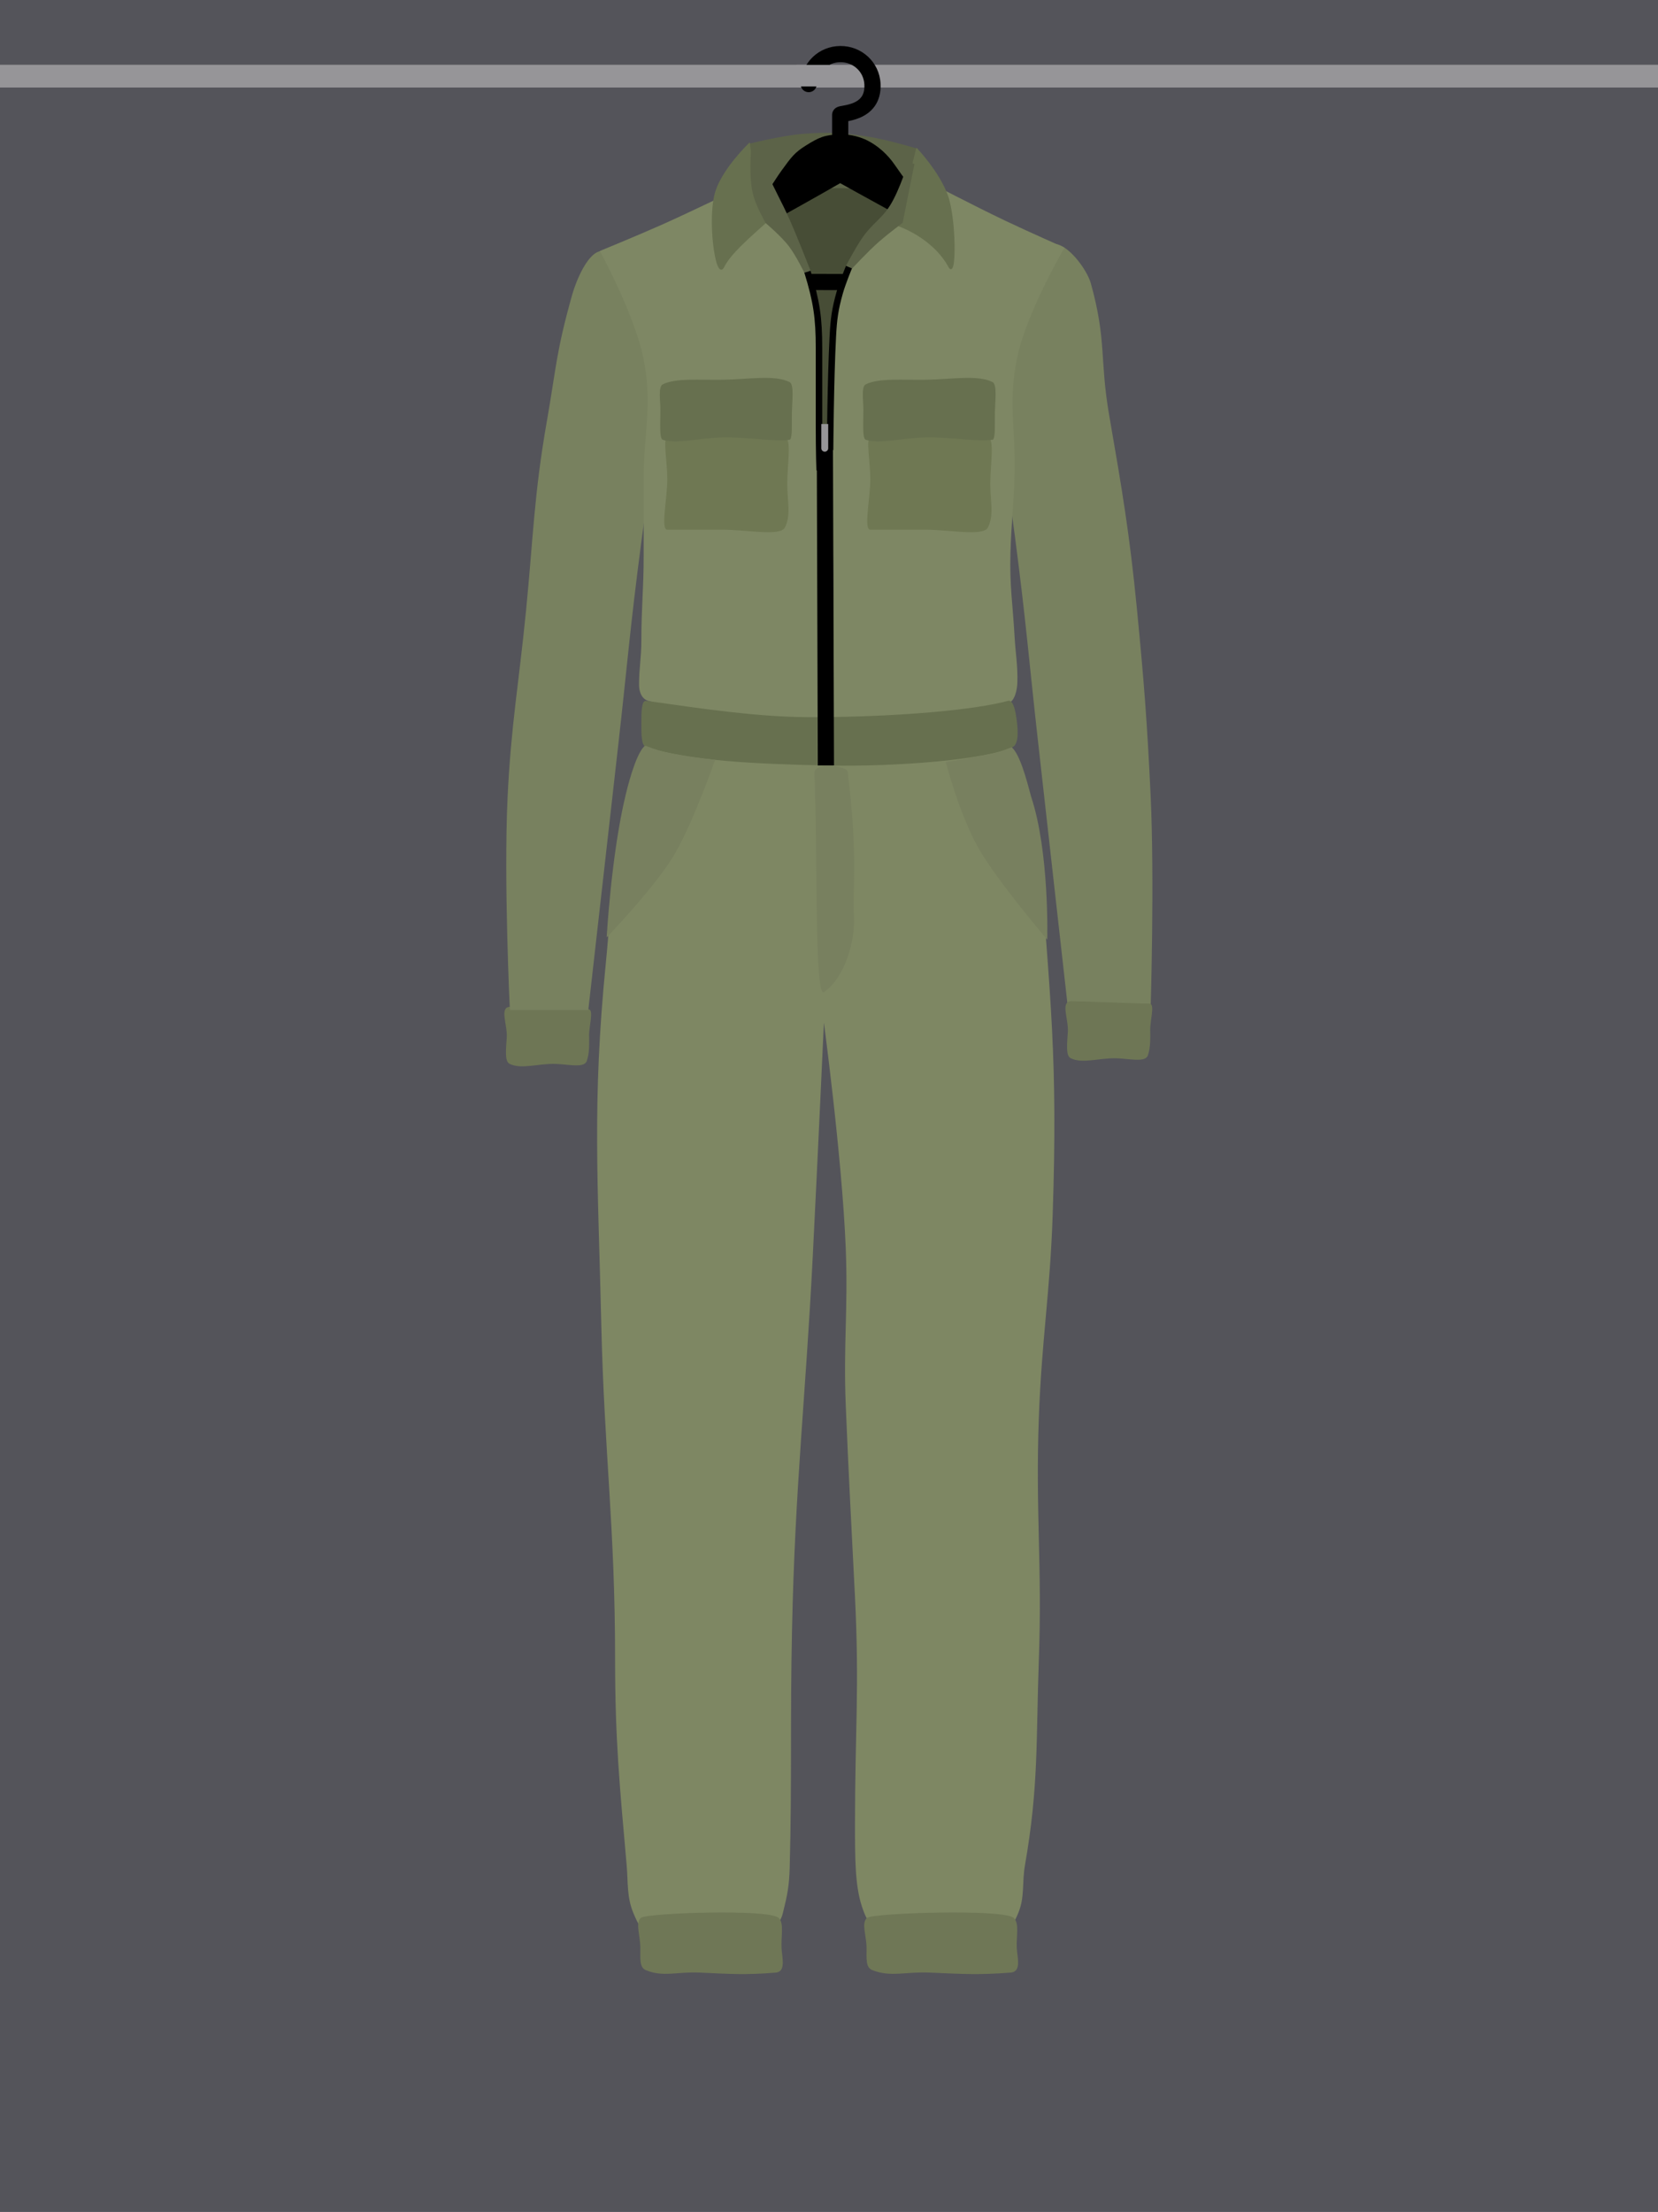 <svg width="1024" height="1366" viewBox="0 0 1024 1366" fill="none" xmlns="http://www.w3.org/2000/svg">
<g clip-path="url(#clip0_4_3247)">
<rect width="1366" height="1024" transform="translate(0 1366) rotate(-90)" fill="#54545A"/>
<rect x="-340" y="40" width="1546" height="14.05" fill="#969598"/>
<path d="M387.51 497.681C391.674 482.404 393.018 473.259 400.333 459.214C441.454 380.26 584.174 381.029 624.011 460.64C632.048 476.701 639.791 503.99 641.108 521.902C648.231 618.782 652.873 653.596 649.656 749.855C648.017 798.903 642.923 826.187 641.108 875.229C638.947 933.609 643.234 966.442 641.108 1024.82C639.302 1074.42 641.114 1102.73 632.56 1151.62C630.604 1162.8 632.56 1171.57 628.286 1181.54C626.094 1186.65 623.876 1191.51 618.313 1191.51H548.502C538.529 1191.51 535.68 1185.82 532.83 1177.27C528.556 1164.44 528.556 1147.68 528.556 1125.98C528.556 1069.78 531.337 1042.48 528.556 986.356C526.372 942.284 524.657 912.195 522.857 868.105C521.314 830.303 524.331 809.031 522.857 771.225C520.636 714.245 508.61 625.905 508.61 625.905C508.61 625.905 504.45 717.088 501.487 775.499C496.912 865.656 490.598 916.05 488.664 1006.3C487.449 1063.04 488.663 1098.91 487.239 1153.05C486.937 1164.51 485.814 1170.14 482.965 1181.54C481.53 1187.28 477.471 1191.14 471.568 1191.51C448.772 1192.94 430.251 1191.51 400.333 1191.51C396.058 1191.51 394.423 1187.7 391.784 1181.54L391.784 1181.54C387.509 1171.57 388.488 1162.71 387.51 1151.62C383.237 1103.18 380.387 1074.37 380.387 1024.82C380.387 942.19 373.702 898.217 371.839 816.816C369.852 730.014 366.084 680.958 374.688 594.562C378.469 556.585 377.475 534.502 387.51 497.681Z" fill="#7E8763" stroke="#7E8763"/>
<path d="M551.405 110.829L473.046 115.103L457.374 207.709L511.513 303.165L559.953 239.053L589.872 157.844L551.405 110.829Z" fill="#474D36" stroke="black"/>
<path d="M495.841 85.183C483.442 86.199 464.498 90.882 464.498 90.882L468.772 116.527C468.772 116.527 500.002 113.41 520.061 113.678C536.233 113.894 561.378 116.527 561.378 116.527L564.227 93.732C564.227 93.732 546.191 88.36 534.308 86.608C519.437 84.415 510.824 83.957 495.841 85.183Z" fill="#5C6348" stroke="#5C6348" stroke-width="5"/>
<path d="M494.458 51.639C494.291 54.395 496.39 56.765 499.146 56.932C501.903 57.099 504.273 55 504.44 52.243L494.458 51.639ZM518.914 33.403L518.973 38.403L518.914 33.403ZM538.842 51.941L543.837 51.697L538.842 51.941ZM513.914 84.383C513.914 87.144 516.152 89.383 518.914 89.383C521.675 89.383 523.914 87.144 523.914 84.383H513.914ZM504.44 52.243C504.916 44.382 511.097 38.495 518.973 38.403L518.855 28.403C505.737 28.557 495.251 38.544 494.458 51.639L504.44 52.243ZM518.973 38.403C526.988 38.308 533.465 44.33 533.848 52.185L543.837 51.697C543.184 38.319 532.097 28.248 518.855 28.403L518.973 38.403ZM533.848 52.185C534.033 55.968 533.136 58.3 532.046 59.831C530.91 61.428 529.247 62.59 527.244 63.456C525.224 64.328 523.094 64.798 521.241 65.144C520.45 65.291 519.386 65.471 518.676 65.636C518.342 65.714 517.691 65.872 517.042 66.174C516.725 66.321 516.089 66.645 515.47 67.252C514.795 67.915 513.914 69.165 513.914 70.943H523.914C523.914 72.633 523.074 73.801 522.477 74.387C521.937 74.917 521.419 75.167 521.254 75.244C520.909 75.404 520.707 75.431 520.94 75.376C521.367 75.277 521.925 75.189 523.075 74.974C525.104 74.596 528.13 73.966 531.208 72.636C534.302 71.3 537.68 69.161 540.193 65.63C542.753 62.034 544.115 57.415 543.837 51.697L533.848 52.185ZM513.914 70.943C513.914 70.953 513.914 70.963 513.914 70.973C513.914 70.984 513.914 70.994 513.914 71.004C513.914 71.014 513.914 71.025 513.914 71.035C513.914 71.046 513.914 71.056 513.914 71.066C513.914 71.076 513.914 71.087 513.914 71.097C513.914 71.108 513.914 71.118 513.914 71.128C513.914 71.139 513.914 71.149 513.914 71.159C513.914 71.17 513.914 71.18 513.914 71.191C513.914 71.201 513.914 71.212 513.914 71.222C513.914 71.233 513.914 71.243 513.914 71.253C513.914 71.264 513.914 71.274 513.914 71.285C513.914 71.295 513.914 71.306 513.914 71.316C513.914 71.327 513.914 71.337 513.914 71.348C513.914 71.358 513.914 71.369 513.914 71.379C513.914 71.39 513.914 71.401 513.914 71.411C513.914 71.422 513.914 71.432 513.914 71.443C513.914 71.454 513.914 71.464 513.914 71.475C513.914 71.485 513.914 71.496 513.914 71.507C513.914 71.517 513.914 71.528 513.914 71.538C513.914 71.549 513.914 71.56 513.914 71.57C513.914 71.581 513.914 71.592 513.914 71.603C513.914 71.613 513.914 71.624 513.914 71.635C513.914 71.645 513.914 71.656 513.914 71.667C513.914 71.677 513.914 71.688 513.914 71.699C513.914 71.71 513.914 71.72 513.914 71.731C513.914 71.742 513.914 71.753 513.914 71.763C513.914 71.774 513.914 71.785 513.914 71.796C513.914 71.807 513.914 71.817 513.914 71.828C513.914 71.839 513.914 71.85 513.914 71.861C513.914 71.872 513.914 71.882 513.914 71.893C513.914 71.904 513.914 71.915 513.914 71.926C513.914 71.937 513.914 71.948 513.914 71.959C513.914 71.969 513.914 71.98 513.914 71.991C513.914 72.002 513.914 72.013 513.914 72.024C513.914 72.035 513.914 72.046 513.914 72.057C513.914 72.068 513.914 72.079 513.914 72.09C513.914 72.1 513.914 72.111 513.914 72.122C513.914 72.133 513.914 72.144 513.914 72.155C513.914 72.166 513.914 72.177 513.914 72.188C513.914 72.199 513.914 72.21 513.914 72.221C513.914 72.232 513.914 72.243 513.914 72.254C513.914 72.265 513.914 72.276 513.914 72.287C513.914 72.299 513.914 72.31 513.914 72.321C513.914 72.332 513.914 72.343 513.914 72.354C513.914 72.365 513.914 72.376 513.914 72.387C513.914 72.398 513.914 72.409 513.914 72.421C513.914 72.432 513.914 72.443 513.914 72.454C513.914 72.465 513.914 72.476 513.914 72.487C513.914 72.498 513.914 72.51 513.914 72.521C513.914 72.532 513.914 72.543 513.914 72.554C513.914 72.565 513.914 72.576 513.914 72.588C513.914 72.599 513.914 72.61 513.914 72.621C513.914 72.632 513.914 72.644 513.914 72.655C513.914 72.666 513.914 72.677 513.914 72.688C513.914 72.7 513.914 72.711 513.914 72.722C513.914 72.733 513.914 72.745 513.914 72.756C513.914 72.767 513.914 72.778 513.914 72.79C513.914 72.801 513.914 72.812 513.914 72.823C513.914 72.835 513.914 72.846 513.914 72.857C513.914 72.868 513.914 72.88 513.914 72.891C513.914 72.902 513.914 72.914 513.914 72.925C513.914 72.936 513.914 72.948 513.914 72.959C513.914 72.97 513.914 72.982 513.914 72.993C513.914 73.004 513.914 73.016 513.914 73.027C513.914 73.038 513.914 73.05 513.914 73.061C513.914 73.073 513.914 73.084 513.914 73.095C513.914 73.107 513.914 73.118 513.914 73.129C513.914 73.141 513.914 73.152 513.914 73.163C513.914 73.175 513.914 73.186 513.914 73.198C513.914 73.209 513.914 73.221 513.914 73.232C513.914 73.243 513.914 73.255 513.914 73.266C513.914 73.278 513.914 73.289 513.914 73.3C513.914 73.312 513.914 73.323 513.914 73.335C513.914 73.346 513.914 73.358 513.914 73.369C513.914 73.381 513.914 73.392 513.914 73.404C513.914 73.415 513.914 73.427 513.914 73.438C513.914 73.45 513.914 73.461 513.914 73.472C513.914 73.484 513.914 73.495 513.914 73.507C513.914 73.518 513.914 73.53 513.914 73.541C513.914 73.553 513.914 73.564 513.914 73.576C513.914 73.588 513.914 73.599 513.914 73.611C513.914 73.622 513.914 73.634 513.914 73.645C513.914 73.657 513.914 73.668 513.914 73.68C513.914 73.691 513.914 73.703 513.914 73.714C513.914 73.726 513.914 73.737 513.914 73.749C513.914 73.761 513.914 73.772 513.914 73.784C513.914 73.795 513.914 73.807 513.914 73.819C513.914 73.83 513.914 73.842 513.914 73.853C513.914 73.865 513.914 73.876 513.914 73.888C513.914 73.9 513.914 73.911 513.914 73.923C513.914 73.934 513.914 73.946 513.914 73.958C513.914 73.969 513.914 73.981 513.914 73.992C513.914 74.004 513.914 74.016 513.914 74.027C513.914 74.039 513.914 74.05 513.914 74.062C513.914 74.074 513.914 74.085 513.914 74.097C513.914 74.109 513.914 74.12 513.914 74.132C513.914 74.144 513.914 74.155 513.914 74.167C513.914 74.178 513.914 74.19 513.914 74.202C513.914 74.213 513.914 74.225 513.914 74.237C513.914 74.249 513.914 74.26 513.914 74.272C513.914 74.284 513.914 74.295 513.914 74.307C513.914 74.319 513.914 74.33 513.914 74.342C513.914 74.353 513.914 74.365 513.914 74.377C513.914 74.389 513.914 74.4 513.914 74.412C513.914 74.424 513.914 74.435 513.914 74.447C513.914 74.459 513.914 74.47 513.914 74.482C513.914 74.494 513.914 74.505 513.914 74.517C513.914 74.529 513.914 74.541 513.914 74.552C513.914 74.564 513.914 74.576 513.914 74.588C513.914 74.599 513.914 74.611 513.914 74.623C513.914 74.634 513.914 74.646 513.914 74.658C513.914 74.669 513.914 74.681 513.914 74.693C513.914 74.705 513.914 74.716 513.914 74.728C513.914 74.74 513.914 74.752 513.914 74.763C513.914 74.775 513.914 74.787 513.914 74.799C513.914 74.81 513.914 74.822 513.914 74.834C513.914 74.846 513.914 74.857 513.914 74.869C513.914 74.881 513.914 74.892 513.914 74.904C513.914 74.916 513.914 74.928 513.914 74.939C513.914 74.951 513.914 74.963 513.914 74.975C513.914 74.986 513.914 74.998 513.914 75.01C513.914 75.022 513.914 75.033 513.914 75.045C513.914 75.057 513.914 75.069 513.914 75.081C513.914 75.092 513.914 75.104 513.914 75.116C513.914 75.127 513.914 75.139 513.914 75.151C513.914 75.163 513.914 75.174 513.914 75.186C513.914 75.198 513.914 75.21 513.914 75.222C513.914 75.233 513.914 75.245 513.914 75.257C513.914 75.269 513.914 75.28 513.914 75.292C513.914 75.304 513.914 75.316 513.914 75.328C513.914 75.339 513.914 75.351 513.914 75.363C513.914 75.375 513.914 75.386 513.914 75.398C513.914 75.41 513.914 75.422 513.914 75.433C513.914 75.445 513.914 75.457 513.914 75.469C513.914 75.481 513.914 75.492 513.914 75.504C513.914 75.516 513.914 75.528 513.914 75.539C513.914 75.551 513.914 75.563 513.914 75.575C513.914 75.586 513.914 75.598 513.914 75.61C513.914 75.622 513.914 75.633 513.914 75.645C513.914 75.657 513.914 75.669 513.914 75.681C513.914 75.692 513.914 75.704 513.914 75.716C513.914 75.728 513.914 75.739 513.914 75.751C513.914 75.763 513.914 75.775 513.914 75.787C513.914 75.798 513.914 75.81 513.914 75.822C513.914 75.834 513.914 75.845 513.914 75.857C513.914 75.869 513.914 75.881 513.914 75.892C513.914 75.904 513.914 75.916 513.914 75.928C513.914 75.939 513.914 75.951 513.914 75.963C513.914 75.975 513.914 75.986 513.914 75.998C513.914 76.01 513.914 76.022 513.914 76.034C513.914 76.045 513.914 76.057 513.914 76.069C513.914 76.081 513.914 76.092 513.914 76.104C513.914 76.116 513.914 76.127 513.914 76.139C513.914 76.151 513.914 76.163 513.914 76.174C513.914 76.186 513.914 76.198 513.914 76.21C513.914 76.221 513.914 76.233 513.914 76.245C513.914 76.257 513.914 76.268 513.914 76.28C513.914 76.292 513.914 76.303 513.914 76.315C513.914 76.327 513.914 76.339 513.914 76.35C513.914 76.362 513.914 76.374 513.914 76.386C513.914 76.397 513.914 76.409 513.914 76.421C513.914 76.433 513.914 76.444 513.914 76.456C513.914 76.468 513.914 76.479 513.914 76.491C513.914 76.503 513.914 76.514 513.914 76.526C513.914 76.538 513.914 76.549 513.914 76.561C513.914 76.573 513.914 76.585 513.914 76.596C513.914 76.608 513.914 76.62 513.914 76.631C513.914 76.643 513.914 76.655 513.914 76.666C513.914 76.678 513.914 76.69 513.914 76.701C513.914 76.713 513.914 76.725 513.914 76.737C513.914 76.748 513.914 76.76 513.914 76.772C513.914 76.783 513.914 76.795 513.914 76.806C513.914 76.818 513.914 76.83 513.914 76.841C513.914 76.853 513.914 76.865 513.914 76.876C513.914 76.888 513.914 76.9 513.914 76.911C513.914 76.923 513.914 76.935 513.914 76.946C513.914 76.958 513.914 76.969 513.914 76.981C513.914 76.993 513.914 77.004 513.914 77.016C513.914 77.028 513.914 77.039 513.914 77.051C513.914 77.062 513.914 77.074 513.914 77.086C513.914 77.097 513.914 77.109 513.914 77.121C513.914 77.132 513.914 77.144 513.914 77.155C513.914 77.167 513.914 77.178 513.914 77.19C513.914 77.202 513.914 77.213 513.914 77.225C513.914 77.236 513.914 77.248 513.914 77.259C513.914 77.271 513.914 77.283 513.914 77.294C513.914 77.306 513.914 77.317 513.914 77.329C513.914 77.34 513.914 77.352 513.914 77.363C513.914 77.375 513.914 77.386 513.914 77.398C513.914 77.41 513.914 77.421 513.914 77.433C513.914 77.444 513.914 77.456 513.914 77.467C513.914 77.479 513.914 77.49 513.914 77.502C513.914 77.513 513.914 77.525 513.914 77.536C513.914 77.548 513.914 77.559 513.914 77.571C513.914 77.582 513.914 77.594 513.914 77.605C513.914 77.617 513.914 77.628 513.914 77.639C513.914 77.651 513.914 77.662 513.914 77.674C513.914 77.685 513.914 77.697 513.914 77.708C513.914 77.72 513.914 77.731 513.914 77.743C513.914 77.754 513.914 77.765 513.914 77.777C513.914 77.788 513.914 77.8 513.914 77.811C513.914 77.823 513.914 77.834 513.914 77.845C513.914 77.857 513.914 77.868 513.914 77.879C513.914 77.891 513.914 77.902 513.914 77.914C513.914 77.925 513.914 77.936 513.914 77.948C513.914 77.959 513.914 77.971 513.914 77.982C513.914 77.993 513.914 78.005 513.914 78.016C513.914 78.027 513.914 78.039 513.914 78.05C513.914 78.061 513.914 78.073 513.914 78.084C513.914 78.095 513.914 78.106 513.914 78.118C513.914 78.129 513.914 78.141 513.914 78.152C513.914 78.163 513.914 78.174 513.914 78.186C513.914 78.197 513.914 78.208 513.914 78.219C513.914 78.231 513.914 78.242 513.914 78.253C513.914 78.264 513.914 78.276 513.914 78.287C513.914 78.298 513.914 78.309 513.914 78.321C513.914 78.332 513.914 78.343 513.914 78.354C513.914 78.366 513.914 78.377 513.914 78.388C513.914 78.399 513.914 78.41 513.914 78.422C513.914 78.433 513.914 78.444 513.914 78.455C513.914 78.466 513.914 78.478 513.914 78.489C513.914 78.5 513.914 78.511 513.914 78.522C513.914 78.533 513.914 78.544 513.914 78.555C513.914 78.567 513.914 78.578 513.914 78.589C513.914 78.6 513.914 78.611 513.914 78.622C513.914 78.633 513.914 78.644 513.914 78.656C513.914 78.667 513.914 78.678 513.914 78.689C513.914 78.7 513.914 78.711 513.914 78.722C513.914 78.733 513.914 78.744 513.914 78.755C513.914 78.766 513.914 78.777 513.914 78.788C513.914 78.799 513.914 78.81 513.914 78.821C513.914 78.832 513.914 78.843 513.914 78.854C513.914 78.865 513.914 78.876 513.914 78.887C513.914 78.898 513.914 78.909 513.914 78.92C513.914 78.931 513.914 78.942 513.914 78.953C513.914 78.964 513.914 78.975 513.914 78.986C513.914 78.997 513.914 79.008 513.914 79.019C513.914 79.029 513.914 79.04 513.914 79.051C513.914 79.062 513.914 79.073 513.914 79.084C513.914 79.095 513.914 79.106 513.914 79.117C513.914 79.127 513.914 79.138 513.914 79.149C513.914 79.16 513.914 79.171 513.914 79.182C513.914 79.192 513.914 79.203 513.914 79.214C513.914 79.225 513.914 79.236 513.914 79.246C513.914 79.257 513.914 79.268 513.914 79.279C513.914 79.29 513.914 79.3 513.914 79.311C513.914 79.322 513.914 79.333 513.914 79.343C513.914 79.354 513.914 79.365 513.914 79.376C513.914 79.386 513.914 79.397 513.914 79.408C513.914 79.418 513.914 79.429 513.914 79.44C513.914 79.45 513.914 79.461 513.914 79.472C513.914 79.482 513.914 79.493 513.914 79.504C513.914 79.514 513.914 79.525 513.914 79.536C513.914 79.546 513.914 79.557 513.914 79.567C513.914 79.578 513.914 79.589 513.914 79.599C513.914 79.61 513.914 79.62 513.914 79.631C513.914 79.641 513.914 79.652 513.914 79.663C513.914 79.673 513.914 79.684 513.914 79.694C513.914 79.705 513.914 79.715 513.914 79.726C513.914 79.736 513.914 79.747 513.914 79.757C513.914 79.768 513.914 79.778 513.914 79.789C513.914 79.799 513.914 79.809 513.914 79.82C513.914 79.83 513.914 79.841 513.914 79.851C513.914 79.862 513.914 79.872 513.914 79.882C513.914 79.893 513.914 79.903 513.914 79.914C513.914 79.924 513.914 79.934 513.914 79.945C513.914 79.955 513.914 79.965 513.914 79.976C513.914 79.986 513.914 79.996 513.914 80.007C513.914 80.017 513.914 80.027 513.914 80.038C513.914 80.048 513.914 80.058 513.914 80.068C513.914 80.079 513.914 80.089 513.914 80.099C513.914 80.109 513.914 80.12 513.914 80.13C513.914 80.14 513.914 80.15 513.914 80.16C513.914 80.171 513.914 80.181 513.914 80.191C513.914 80.201 513.914 80.211 513.914 80.222C513.914 80.232 513.914 80.242 513.914 80.252C513.914 80.262 513.914 80.272 513.914 80.282C513.914 80.292 513.914 80.302 513.914 80.313C513.914 80.323 513.914 80.333 513.914 80.343C513.914 80.353 513.914 80.363 513.914 80.373C513.914 80.383 513.914 80.393 513.914 80.403C513.914 80.413 513.914 80.423 513.914 80.433C513.914 80.443 513.914 80.453 513.914 80.463C513.914 80.473 513.914 80.483 513.914 80.493C513.914 80.503 513.914 80.513 513.914 80.523C513.914 80.532 513.914 80.542 513.914 80.552C513.914 80.562 513.914 80.572 513.914 80.582C513.914 80.592 513.914 80.602 513.914 80.611C513.914 80.621 513.914 80.631 513.914 80.641C513.914 80.651 513.914 80.66 513.914 80.67C513.914 80.68 513.914 80.69 513.914 80.7C513.914 80.709 513.914 80.719 513.914 80.729C513.914 80.739 513.914 80.748 513.914 80.758C513.914 80.768 513.914 80.777 513.914 80.787C513.914 80.797 513.914 80.806 513.914 80.816C513.914 80.826 513.914 80.835 513.914 80.845C513.914 80.855 513.914 80.864 513.914 80.874C513.914 80.883 513.914 80.893 513.914 80.903C513.914 80.912 513.914 80.922 513.914 80.931C513.914 80.941 513.914 80.95 513.914 80.96C513.914 80.969 513.914 80.979 513.914 80.989C513.914 80.998 513.914 81.007 513.914 81.017C513.914 81.026 513.914 81.036 513.914 81.045C513.914 81.055 513.914 81.064 513.914 81.073C513.914 81.083 513.914 81.092 513.914 81.102C513.914 81.111 513.914 81.121 513.914 81.13C513.914 81.139 513.914 81.148 513.914 81.158C513.914 81.167 513.914 81.177 513.914 81.186C513.914 81.195 513.914 81.204 513.914 81.214C513.914 81.223 513.914 81.232 513.914 81.241C513.914 81.251 513.914 81.26 513.914 81.269C513.914 81.278 513.914 81.287 513.914 81.297C513.914 81.306 513.914 81.315 513.914 81.324C513.914 81.333 513.914 81.342 513.914 81.352C513.914 81.361 513.914 81.37 513.914 81.379C513.914 81.388 513.914 81.397 513.914 81.406C513.914 81.415 513.914 81.424 513.914 81.433C513.914 81.442 513.914 81.451 513.914 81.46C513.914 81.469 513.914 81.478 513.914 81.487C513.914 81.496 513.914 81.505 513.914 81.514C513.914 81.523 513.914 81.532 513.914 81.541C513.914 81.55 513.914 81.559 513.914 81.568C513.914 81.576 513.914 81.585 513.914 81.594C513.914 81.603 513.914 81.612 513.914 81.621C513.914 81.629 513.914 81.638 513.914 81.647C513.914 81.656 513.914 81.665 513.914 81.673C513.914 81.682 513.914 81.691 513.914 81.7C513.914 81.708 513.914 81.717 513.914 81.726C513.914 81.734 513.914 81.743 513.914 81.752C513.914 81.76 513.914 81.769 513.914 81.778C513.914 81.786 513.914 81.795 513.914 81.803C513.914 81.812 513.914 81.821 513.914 81.829C513.914 81.838 513.914 81.846 513.914 81.855C513.914 81.863 513.914 81.872 513.914 81.88C513.914 81.889 513.914 81.897 513.914 81.906C513.914 81.914 513.914 81.923 513.914 81.931C513.914 81.94 513.914 81.948 513.914 81.956C513.914 81.965 513.914 81.973 513.914 81.982C513.914 81.99 513.914 81.998 513.914 82.007C513.914 82.015 513.914 82.023 513.914 82.031C513.914 82.04 513.914 82.048 513.914 82.056C513.914 82.065 513.914 82.073 513.914 82.081C513.914 82.089 513.914 82.097 513.914 82.106C513.914 82.114 513.914 82.122 513.914 82.13C513.914 82.138 513.914 82.147 513.914 82.155C513.914 82.163 513.914 82.171 513.914 82.179C513.914 82.187 513.914 82.195 513.914 82.203C513.914 82.211 513.914 82.219 513.914 82.227C513.914 82.235 513.914 82.243 513.914 82.251C513.914 82.259 513.914 82.267 513.914 82.275C513.914 82.283 513.914 82.291 513.914 82.299C513.914 82.307 513.914 82.315 513.914 82.323C513.914 82.331 513.914 82.338 513.914 82.346C513.914 82.354 513.914 82.362 513.914 82.37C513.914 82.377 513.914 82.385 513.914 82.393C513.914 82.401 513.914 82.409 513.914 82.416C513.914 82.424 513.914 82.432 513.914 82.439C513.914 82.447 513.914 82.455 513.914 82.463C513.914 82.47 513.914 82.478 513.914 82.485C513.914 82.493 513.914 82.501 513.914 82.508C513.914 82.516 513.914 82.523 513.914 82.531C513.914 82.538 513.914 82.546 513.914 82.553C513.914 82.561 513.914 82.569 513.914 82.576C513.914 82.583 513.914 82.591 513.914 82.598C513.914 82.606 513.914 82.613 513.914 82.621C513.914 82.628 513.914 82.635 513.914 82.643C513.914 82.65 513.914 82.657 513.914 82.665C513.914 82.672 513.914 82.679 513.914 82.687C513.914 82.694 513.914 82.701 513.914 82.708C513.914 82.716 513.914 82.723 513.914 82.73C513.914 82.737 513.914 82.744 513.914 82.752C513.914 82.759 513.914 82.766 513.914 82.773C513.914 82.78 513.914 82.787 513.914 82.794C513.914 82.801 513.914 82.808 513.914 82.816C513.914 82.823 513.914 82.83 513.914 82.837C513.914 82.844 513.914 82.851 513.914 82.858C513.914 82.865 513.914 82.871 513.914 82.878C513.914 82.885 513.914 82.892 513.914 82.899C513.914 82.906 513.914 82.913 513.914 82.92C513.914 82.927 513.914 82.933 513.914 82.94C513.914 82.947 513.914 82.954 513.914 82.96C513.914 82.967 513.914 82.974 513.914 82.981C513.914 82.987 513.914 82.994 513.914 83.001C513.914 83.007 513.914 83.014 513.914 83.021C513.914 83.028 513.914 83.034 513.914 83.041C513.914 83.047 513.914 83.054 513.914 83.06C513.914 83.067 513.914 83.073 513.914 83.08C513.914 83.087 513.914 83.093 513.914 83.1C513.914 83.106 513.914 83.112 513.914 83.119C513.914 83.125 513.914 83.132 513.914 83.138C513.914 83.144 513.914 83.151 513.914 83.157C513.914 83.163 513.914 83.17 513.914 83.176C513.914 83.183 513.914 83.189 513.914 83.195C513.914 83.201 513.914 83.207 513.914 83.214C513.914 83.22 513.914 83.226 513.914 83.232C513.914 83.239 513.914 83.245 513.914 83.251C513.914 83.257 513.914 83.263 513.914 83.269C513.914 83.275 513.914 83.281 513.914 83.287C513.914 83.293 513.914 83.299 513.914 83.305C513.914 83.311 513.914 83.317 513.914 83.323C513.914 83.329 513.914 83.335 513.914 83.341C513.914 83.347 513.914 83.353 513.914 83.359C513.914 83.365 513.914 83.371 513.914 83.376C513.914 83.382 513.914 83.388 513.914 83.394C513.914 83.4 513.914 83.405 513.914 83.411C513.914 83.417 513.914 83.422 513.914 83.428C513.914 83.434 513.914 83.44 513.914 83.445C513.914 83.451 513.914 83.457 513.914 83.462C513.914 83.468 513.914 83.473 513.914 83.479C513.914 83.484 513.914 83.49 513.914 83.496C513.914 83.501 513.914 83.507 513.914 83.512C513.914 83.517 513.914 83.523 513.914 83.528C513.914 83.534 513.914 83.539 513.914 83.544C513.914 83.55 513.914 83.555 513.914 83.561C513.914 83.566 513.914 83.571 513.914 83.576C513.914 83.582 513.914 83.587 513.914 83.592C513.914 83.597 513.914 83.603 513.914 83.608C513.914 83.613 513.914 83.618 513.914 83.623C513.914 83.629 513.914 83.634 513.914 83.639C513.914 83.644 513.914 83.649 513.914 83.654C513.914 83.659 513.914 83.664 513.914 83.669C513.914 83.674 513.914 83.679 513.914 83.684C513.914 83.689 513.914 83.694 513.914 83.699C513.914 83.704 513.914 83.709 513.914 83.713C513.914 83.718 513.914 83.723 513.914 83.728C513.914 83.733 513.914 83.737 513.914 83.742C513.914 83.747 513.914 83.752 513.914 83.756C513.914 83.761 513.914 83.766 513.914 83.77C513.914 83.775 513.914 83.78 513.914 83.784C513.914 83.789 513.914 83.794 513.914 83.798C513.914 83.803 513.914 83.807 513.914 83.812C513.914 83.816 513.914 83.821 513.914 83.825C513.914 83.83 513.914 83.834 513.914 83.839C513.914 83.843 513.914 83.847 513.914 83.852C513.914 83.856 513.914 83.861 513.914 83.865C513.914 83.869 513.914 83.873 513.914 83.878C513.914 83.882 513.914 83.886 513.914 83.89C513.914 83.895 513.914 83.899 513.914 83.903C513.914 83.907 513.914 83.911 513.914 83.915C513.914 83.92 513.914 83.924 513.914 83.928C513.914 83.932 513.914 83.936 513.914 83.94C513.914 83.944 513.914 83.948 513.914 83.952C513.914 83.956 513.914 83.96 513.914 83.964C513.914 83.968 513.914 83.972 513.914 83.975C513.914 83.979 513.914 83.983 513.914 83.987C513.914 83.991 513.914 83.995 513.914 83.998C513.914 84.002 513.914 84.006 513.914 84.01C513.914 84.013 513.914 84.017 513.914 84.02C513.914 84.024 513.914 84.028 513.914 84.031C513.914 84.035 513.914 84.039 513.914 84.042C513.914 84.046 513.914 84.049 513.914 84.053C513.914 84.056 513.914 84.06 513.914 84.063C513.914 84.067 513.914 84.07 513.914 84.073C513.914 84.077 513.914 84.08 513.914 84.084C513.914 84.087 513.914 84.09 513.914 84.094C513.914 84.097 513.914 84.1 513.914 84.103C513.914 84.107 513.914 84.11 513.914 84.113C513.914 84.116 513.914 84.119 513.914 84.122C513.914 84.126 513.914 84.129 513.914 84.132C513.914 84.135 513.914 84.138 513.914 84.141C513.914 84.144 513.914 84.147 513.914 84.15C513.914 84.153 513.914 84.156 513.914 84.159C513.914 84.162 513.914 84.165 513.914 84.167C513.914 84.17 513.914 84.173 513.914 84.176C513.914 84.179 513.914 84.181 513.914 84.184C513.914 84.187 513.914 84.19 513.914 84.192C513.914 84.195 513.914 84.198 513.914 84.201C513.914 84.203 513.914 84.206 513.914 84.208C513.914 84.211 513.914 84.213 513.914 84.216C513.914 84.219 513.914 84.221 513.914 84.224C513.914 84.226 513.914 84.228 513.914 84.231C513.914 84.233 513.914 84.236 513.914 84.238C513.914 84.24 513.914 84.243 513.914 84.245C513.914 84.247 513.914 84.25 513.914 84.252C513.914 84.254 513.914 84.256 513.914 84.259C513.914 84.261 513.914 84.263 513.914 84.265C513.914 84.267 513.914 84.269 513.914 84.272C513.914 84.273 513.914 84.276 513.914 84.278C513.914 84.28 513.914 84.282 513.914 84.284C513.914 84.286 513.914 84.287 513.914 84.29C513.914 84.291 513.914 84.293 513.914 84.295C513.914 84.297 513.914 84.299 513.914 84.301C513.914 84.302 513.914 84.304 513.914 84.306C513.914 84.308 513.914 84.309 513.914 84.311C513.914 84.313 513.914 84.314 513.914 84.316C513.914 84.318 513.914 84.319 513.914 84.321C513.914 84.322 513.914 84.324 513.914 84.325C513.914 84.327 513.914 84.328 513.914 84.33C513.914 84.331 513.914 84.333 513.914 84.334C513.914 84.336 513.914 84.337 513.914 84.338C513.914 84.34 513.914 84.341 513.914 84.342C513.914 84.343 513.914 84.345 513.914 84.346C513.914 84.347 513.914 84.348 513.914 84.35C513.914 84.351 513.914 84.352 513.914 84.353C513.914 84.354 513.914 84.355 513.914 84.356C513.914 84.357 513.914 84.358 513.914 84.359C513.914 84.36 513.914 84.361 513.914 84.362C513.914 84.363 513.914 84.364 513.914 84.365C513.914 84.365 513.914 84.366 513.914 84.367C513.914 84.368 513.914 84.369 513.914 84.369C513.914 84.37 513.914 84.371 513.914 84.371C513.914 84.372 513.914 84.373 513.914 84.373C513.914 84.374 513.914 84.375 513.914 84.375C513.914 84.376 513.914 84.376 513.914 84.377C513.914 84.377 513.914 84.378 513.914 84.378C513.914 84.379 513.914 84.379 513.914 84.379C513.914 84.38 513.914 84.38 513.914 84.38C513.914 84.381 513.914 84.381 513.914 84.381C513.914 84.382 513.914 84.382 513.914 84.382C513.914 84.382 513.914 84.382 513.914 84.382C513.914 84.382 513.914 84.383 513.914 84.383C513.914 84.383 513.914 84.383 518.914 84.383C523.914 84.383 523.914 84.383 523.914 84.383C523.914 84.383 523.914 84.382 523.914 84.382C523.914 84.382 523.914 84.382 523.914 84.382C523.914 84.382 523.914 84.382 523.914 84.381C523.914 84.381 523.914 84.381 523.914 84.38C523.914 84.38 523.914 84.38 523.914 84.379C523.914 84.379 523.914 84.379 523.914 84.378C523.914 84.378 523.914 84.377 523.914 84.377C523.914 84.376 523.914 84.376 523.914 84.375C523.914 84.375 523.914 84.374 523.914 84.373C523.914 84.373 523.914 84.372 523.914 84.371C523.914 84.371 523.914 84.37 523.914 84.369C523.914 84.369 523.914 84.368 523.914 84.367C523.914 84.366 523.914 84.365 523.914 84.365C523.914 84.364 523.914 84.363 523.914 84.362C523.914 84.361 523.914 84.36 523.914 84.359C523.914 84.358 523.914 84.357 523.914 84.356C523.914 84.355 523.914 84.354 523.914 84.353C523.914 84.352 523.914 84.351 523.914 84.35C523.914 84.348 523.914 84.347 523.914 84.346C523.914 84.345 523.914 84.343 523.914 84.342C523.914 84.341 523.914 84.34 523.914 84.338C523.914 84.337 523.914 84.336 523.914 84.334C523.914 84.333 523.914 84.331 523.914 84.33C523.914 84.328 523.914 84.327 523.914 84.325C523.914 84.324 523.914 84.322 523.914 84.321C523.914 84.319 523.914 84.318 523.914 84.316C523.914 84.314 523.914 84.313 523.914 84.311C523.914 84.309 523.914 84.308 523.914 84.306C523.914 84.304 523.914 84.302 523.914 84.301C523.914 84.299 523.914 84.297 523.914 84.295C523.914 84.293 523.914 84.291 523.914 84.29C523.914 84.287 523.914 84.286 523.914 84.284C523.914 84.282 523.914 84.28 523.914 84.278C523.914 84.276 523.914 84.273 523.914 84.272C523.914 84.269 523.914 84.267 523.914 84.265C523.914 84.263 523.914 84.261 523.914 84.259C523.914 84.256 523.914 84.254 523.914 84.252C523.914 84.25 523.914 84.247 523.914 84.245C523.914 84.243 523.914 84.24 523.914 84.238C523.914 84.236 523.914 84.233 523.914 84.231C523.914 84.228 523.914 84.226 523.914 84.224C523.914 84.221 523.914 84.219 523.914 84.216C523.914 84.213 523.914 84.211 523.914 84.208C523.914 84.206 523.914 84.203 523.914 84.201C523.914 84.198 523.914 84.195 523.914 84.192C523.914 84.19 523.914 84.187 523.914 84.184C523.914 84.181 523.914 84.179 523.914 84.176C523.914 84.173 523.914 84.17 523.914 84.167C523.914 84.165 523.914 84.162 523.914 84.159C523.914 84.156 523.914 84.153 523.914 84.15C523.914 84.147 523.914 84.144 523.914 84.141C523.914 84.138 523.914 84.135 523.914 84.132C523.914 84.129 523.914 84.126 523.914 84.122C523.914 84.119 523.914 84.116 523.914 84.113C523.914 84.11 523.914 84.107 523.914 84.103C523.914 84.1 523.914 84.097 523.914 84.094C523.914 84.09 523.914 84.087 523.914 84.084C523.914 84.08 523.914 84.077 523.914 84.073C523.914 84.07 523.914 84.067 523.914 84.063C523.914 84.06 523.914 84.056 523.914 84.053C523.914 84.049 523.914 84.046 523.914 84.042C523.914 84.039 523.914 84.035 523.914 84.031C523.914 84.028 523.914 84.024 523.914 84.02C523.914 84.017 523.914 84.013 523.914 84.01C523.914 84.006 523.914 84.002 523.914 83.998C523.914 83.995 523.914 83.991 523.914 83.987C523.914 83.983 523.914 83.979 523.914 83.975C523.914 83.972 523.914 83.968 523.914 83.964C523.914 83.96 523.914 83.956 523.914 83.952C523.914 83.948 523.914 83.944 523.914 83.94C523.914 83.936 523.914 83.932 523.914 83.928C523.914 83.924 523.914 83.92 523.914 83.915C523.914 83.911 523.914 83.907 523.914 83.903C523.914 83.899 523.914 83.895 523.914 83.89C523.914 83.886 523.914 83.882 523.914 83.878C523.914 83.873 523.914 83.869 523.914 83.865C523.914 83.861 523.914 83.856 523.914 83.852C523.914 83.847 523.914 83.843 523.914 83.839C523.914 83.834 523.914 83.83 523.914 83.825C523.914 83.821 523.914 83.816 523.914 83.812C523.914 83.807 523.914 83.803 523.914 83.798C523.914 83.794 523.914 83.789 523.914 83.784C523.914 83.78 523.914 83.775 523.914 83.77C523.914 83.766 523.914 83.761 523.914 83.756C523.914 83.752 523.914 83.747 523.914 83.742C523.914 83.737 523.914 83.733 523.914 83.728C523.914 83.723 523.914 83.718 523.914 83.713C523.914 83.709 523.914 83.704 523.914 83.699C523.914 83.694 523.914 83.689 523.914 83.684C523.914 83.679 523.914 83.674 523.914 83.669C523.914 83.664 523.914 83.659 523.914 83.654C523.914 83.649 523.914 83.644 523.914 83.639C523.914 83.634 523.914 83.629 523.914 83.623C523.914 83.618 523.914 83.613 523.914 83.608C523.914 83.603 523.914 83.597 523.914 83.592C523.914 83.587 523.914 83.582 523.914 83.576C523.914 83.571 523.914 83.566 523.914 83.561C523.914 83.555 523.914 83.55 523.914 83.544C523.914 83.539 523.914 83.534 523.914 83.528C523.914 83.523 523.914 83.517 523.914 83.512C523.914 83.507 523.914 83.501 523.914 83.496C523.914 83.49 523.914 83.484 523.914 83.479C523.914 83.473 523.914 83.468 523.914 83.462C523.914 83.457 523.914 83.451 523.914 83.445C523.914 83.44 523.914 83.434 523.914 83.428C523.914 83.422 523.914 83.417 523.914 83.411C523.914 83.405 523.914 83.4 523.914 83.394C523.914 83.388 523.914 83.382 523.914 83.376C523.914 83.371 523.914 83.365 523.914 83.359C523.914 83.353 523.914 83.347 523.914 83.341C523.914 83.335 523.914 83.329 523.914 83.323C523.914 83.317 523.914 83.311 523.914 83.305C523.914 83.299 523.914 83.293 523.914 83.287C523.914 83.281 523.914 83.275 523.914 83.269C523.914 83.263 523.914 83.257 523.914 83.251C523.914 83.245 523.914 83.239 523.914 83.232C523.914 83.226 523.914 83.22 523.914 83.214C523.914 83.207 523.914 83.201 523.914 83.195C523.914 83.189 523.914 83.183 523.914 83.176C523.914 83.17 523.914 83.163 523.914 83.157C523.914 83.151 523.914 83.144 523.914 83.138C523.914 83.132 523.914 83.125 523.914 83.119C523.914 83.112 523.914 83.106 523.914 83.1C523.914 83.093 523.914 83.087 523.914 83.08C523.914 83.073 523.914 83.067 523.914 83.06C523.914 83.054 523.914 83.047 523.914 83.041C523.914 83.034 523.914 83.028 523.914 83.021C523.914 83.014 523.914 83.007 523.914 83.001C523.914 82.994 523.914 82.987 523.914 82.981C523.914 82.974 523.914 82.967 523.914 82.96C523.914 82.954 523.914 82.947 523.914 82.94C523.914 82.933 523.914 82.927 523.914 82.92C523.914 82.913 523.914 82.906 523.914 82.899C523.914 82.892 523.914 82.885 523.914 82.878C523.914 82.871 523.914 82.865 523.914 82.858C523.914 82.851 523.914 82.844 523.914 82.837C523.914 82.83 523.914 82.823 523.914 82.816C523.914 82.808 523.914 82.801 523.914 82.794C523.914 82.787 523.914 82.78 523.914 82.773C523.914 82.766 523.914 82.759 523.914 82.752C523.914 82.744 523.914 82.737 523.914 82.73C523.914 82.723 523.914 82.716 523.914 82.708C523.914 82.701 523.914 82.694 523.914 82.687C523.914 82.679 523.914 82.672 523.914 82.665C523.914 82.657 523.914 82.65 523.914 82.643C523.914 82.635 523.914 82.628 523.914 82.621C523.914 82.613 523.914 82.606 523.914 82.598C523.914 82.591 523.914 82.583 523.914 82.576C523.914 82.569 523.914 82.561 523.914 82.553C523.914 82.546 523.914 82.538 523.914 82.531C523.914 82.523 523.914 82.516 523.914 82.508C523.914 82.501 523.914 82.493 523.914 82.485C523.914 82.478 523.914 82.47 523.914 82.463C523.914 82.455 523.914 82.447 523.914 82.439C523.914 82.432 523.914 82.424 523.914 82.416C523.914 82.409 523.914 82.401 523.914 82.393C523.914 82.385 523.914 82.377 523.914 82.37C523.914 82.362 523.914 82.354 523.914 82.346C523.914 82.338 523.914 82.331 523.914 82.323C523.914 82.315 523.914 82.307 523.914 82.299C523.914 82.291 523.914 82.283 523.914 82.275C523.914 82.267 523.914 82.259 523.914 82.251C523.914 82.243 523.914 82.235 523.914 82.227C523.914 82.219 523.914 82.211 523.914 82.203C523.914 82.195 523.914 82.187 523.914 82.179C523.914 82.171 523.914 82.163 523.914 82.155C523.914 82.147 523.914 82.138 523.914 82.13C523.914 82.122 523.914 82.114 523.914 82.106C523.914 82.097 523.914 82.089 523.914 82.081C523.914 82.073 523.914 82.065 523.914 82.056C523.914 82.048 523.914 82.04 523.914 82.031C523.914 82.023 523.914 82.015 523.914 82.007C523.914 81.998 523.914 81.99 523.914 81.982C523.914 81.973 523.914 81.965 523.914 81.956C523.914 81.948 523.914 81.94 523.914 81.931C523.914 81.923 523.914 81.914 523.914 81.906C523.914 81.897 523.914 81.889 523.914 81.88C523.914 81.872 523.914 81.863 523.914 81.855C523.914 81.846 523.914 81.838 523.914 81.829C523.914 81.821 523.914 81.812 523.914 81.803C523.914 81.795 523.914 81.786 523.914 81.778C523.914 81.769 523.914 81.76 523.914 81.752C523.914 81.743 523.914 81.734 523.914 81.726C523.914 81.717 523.914 81.708 523.914 81.7C523.914 81.691 523.914 81.682 523.914 81.673C523.914 81.665 523.914 81.656 523.914 81.647C523.914 81.638 523.914 81.629 523.914 81.621C523.914 81.612 523.914 81.603 523.914 81.594C523.914 81.585 523.914 81.576 523.914 81.568C523.914 81.559 523.914 81.55 523.914 81.541C523.914 81.532 523.914 81.523 523.914 81.514C523.914 81.505 523.914 81.496 523.914 81.487C523.914 81.478 523.914 81.469 523.914 81.46C523.914 81.451 523.914 81.442 523.914 81.433C523.914 81.424 523.914 81.415 523.914 81.406C523.914 81.397 523.914 81.388 523.914 81.379C523.914 81.37 523.914 81.361 523.914 81.352C523.914 81.342 523.914 81.333 523.914 81.324C523.914 81.315 523.914 81.306 523.914 81.297C523.914 81.287 523.914 81.278 523.914 81.269C523.914 81.26 523.914 81.251 523.914 81.241C523.914 81.232 523.914 81.223 523.914 81.214C523.914 81.204 523.914 81.195 523.914 81.186C523.914 81.177 523.914 81.167 523.914 81.158C523.914 81.148 523.914 81.139 523.914 81.13C523.914 81.121 523.914 81.111 523.914 81.102C523.914 81.092 523.914 81.083 523.914 81.073C523.914 81.064 523.914 81.055 523.914 81.045C523.914 81.036 523.914 81.026 523.914 81.017C523.914 81.007 523.914 80.998 523.914 80.989C523.914 80.979 523.914 80.969 523.914 80.96C523.914 80.95 523.914 80.941 523.914 80.931C523.914 80.922 523.914 80.912 523.914 80.903C523.914 80.893 523.914 80.883 523.914 80.874C523.914 80.864 523.914 80.855 523.914 80.845C523.914 80.835 523.914 80.826 523.914 80.816C523.914 80.806 523.914 80.797 523.914 80.787C523.914 80.777 523.914 80.768 523.914 80.758C523.914 80.748 523.914 80.739 523.914 80.729C523.914 80.719 523.914 80.709 523.914 80.7C523.914 80.69 523.914 80.68 523.914 80.67C523.914 80.66 523.914 80.651 523.914 80.641C523.914 80.631 523.914 80.621 523.914 80.611C523.914 80.602 523.914 80.592 523.914 80.582C523.914 80.572 523.914 80.562 523.914 80.552C523.914 80.542 523.914 80.532 523.914 80.523C523.914 80.513 523.914 80.503 523.914 80.493C523.914 80.483 523.914 80.473 523.914 80.463C523.914 80.453 523.914 80.443 523.914 80.433C523.914 80.423 523.914 80.413 523.914 80.403C523.914 80.393 523.914 80.383 523.914 80.373C523.914 80.363 523.914 80.353 523.914 80.343C523.914 80.333 523.914 80.323 523.914 80.313C523.914 80.302 523.914 80.292 523.914 80.282C523.914 80.272 523.914 80.262 523.914 80.252C523.914 80.242 523.914 80.232 523.914 80.222C523.914 80.211 523.914 80.201 523.914 80.191C523.914 80.181 523.914 80.171 523.914 80.16C523.914 80.15 523.914 80.14 523.914 80.13C523.914 80.12 523.914 80.109 523.914 80.099C523.914 80.089 523.914 80.079 523.914 80.068C523.914 80.058 523.914 80.048 523.914 80.038C523.914 80.027 523.914 80.017 523.914 80.007C523.914 79.996 523.914 79.986 523.914 79.976C523.914 79.965 523.914 79.955 523.914 79.945C523.914 79.934 523.914 79.924 523.914 79.914C523.914 79.903 523.914 79.893 523.914 79.882C523.914 79.872 523.914 79.862 523.914 79.851C523.914 79.841 523.914 79.83 523.914 79.82C523.914 79.809 523.914 79.799 523.914 79.789C523.914 79.778 523.914 79.768 523.914 79.757C523.914 79.747 523.914 79.736 523.914 79.726C523.914 79.715 523.914 79.705 523.914 79.694C523.914 79.684 523.914 79.673 523.914 79.663C523.914 79.652 523.914 79.641 523.914 79.631C523.914 79.62 523.914 79.61 523.914 79.599C523.914 79.589 523.914 79.578 523.914 79.567C523.914 79.557 523.914 79.546 523.914 79.536C523.914 79.525 523.914 79.514 523.914 79.504C523.914 79.493 523.914 79.482 523.914 79.472C523.914 79.461 523.914 79.45 523.914 79.44C523.914 79.429 523.914 79.418 523.914 79.408C523.914 79.397 523.914 79.386 523.914 79.376C523.914 79.365 523.914 79.354 523.914 79.343C523.914 79.333 523.914 79.322 523.914 79.311C523.914 79.3 523.914 79.29 523.914 79.279C523.914 79.268 523.914 79.257 523.914 79.246C523.914 79.236 523.914 79.225 523.914 79.214C523.914 79.203 523.914 79.192 523.914 79.182C523.914 79.171 523.914 79.16 523.914 79.149C523.914 79.138 523.914 79.127 523.914 79.117C523.914 79.106 523.914 79.095 523.914 79.084C523.914 79.073 523.914 79.062 523.914 79.051C523.914 79.04 523.914 79.029 523.914 79.019C523.914 79.008 523.914 78.997 523.914 78.986C523.914 78.975 523.914 78.964 523.914 78.953C523.914 78.942 523.914 78.931 523.914 78.92C523.914 78.909 523.914 78.898 523.914 78.887C523.914 78.876 523.914 78.865 523.914 78.854C523.914 78.843 523.914 78.832 523.914 78.821C523.914 78.81 523.914 78.799 523.914 78.788C523.914 78.777 523.914 78.766 523.914 78.755C523.914 78.744 523.914 78.733 523.914 78.722C523.914 78.711 523.914 78.7 523.914 78.689C523.914 78.678 523.914 78.667 523.914 78.656C523.914 78.644 523.914 78.633 523.914 78.622C523.914 78.611 523.914 78.6 523.914 78.589C523.914 78.578 523.914 78.567 523.914 78.555C523.914 78.544 523.914 78.533 523.914 78.522C523.914 78.511 523.914 78.5 523.914 78.489C523.914 78.478 523.914 78.466 523.914 78.455C523.914 78.444 523.914 78.433 523.914 78.422C523.914 78.41 523.914 78.399 523.914 78.388C523.914 78.377 523.914 78.366 523.914 78.354C523.914 78.343 523.914 78.332 523.914 78.321C523.914 78.309 523.914 78.298 523.914 78.287C523.914 78.276 523.914 78.264 523.914 78.253C523.914 78.242 523.914 78.231 523.914 78.219C523.914 78.208 523.914 78.197 523.914 78.186C523.914 78.174 523.914 78.163 523.914 78.152C523.914 78.141 523.914 78.129 523.914 78.118C523.914 78.106 523.914 78.095 523.914 78.084C523.914 78.073 523.914 78.061 523.914 78.05C523.914 78.039 523.914 78.027 523.914 78.016C523.914 78.005 523.914 77.993 523.914 77.982C523.914 77.971 523.914 77.959 523.914 77.948C523.914 77.936 523.914 77.925 523.914 77.914C523.914 77.902 523.914 77.891 523.914 77.879C523.914 77.868 523.914 77.857 523.914 77.845C523.914 77.834 523.914 77.823 523.914 77.811C523.914 77.8 523.914 77.788 523.914 77.777C523.914 77.765 523.914 77.754 523.914 77.743C523.914 77.731 523.914 77.72 523.914 77.708C523.914 77.697 523.914 77.685 523.914 77.674C523.914 77.662 523.914 77.651 523.914 77.639C523.914 77.628 523.914 77.617 523.914 77.605C523.914 77.594 523.914 77.582 523.914 77.571C523.914 77.559 523.914 77.548 523.914 77.536C523.914 77.525 523.914 77.513 523.914 77.502C523.914 77.49 523.914 77.479 523.914 77.467C523.914 77.456 523.914 77.444 523.914 77.433C523.914 77.421 523.914 77.41 523.914 77.398C523.914 77.386 523.914 77.375 523.914 77.363C523.914 77.352 523.914 77.34 523.914 77.329C523.914 77.317 523.914 77.306 523.914 77.294C523.914 77.283 523.914 77.271 523.914 77.259C523.914 77.248 523.914 77.236 523.914 77.225C523.914 77.213 523.914 77.202 523.914 77.19C523.914 77.178 523.914 77.167 523.914 77.155C523.914 77.144 523.914 77.132 523.914 77.121C523.914 77.109 523.914 77.097 523.914 77.086C523.914 77.074 523.914 77.062 523.914 77.051C523.914 77.039 523.914 77.028 523.914 77.016C523.914 77.004 523.914 76.993 523.914 76.981C523.914 76.969 523.914 76.958 523.914 76.946C523.914 76.935 523.914 76.923 523.914 76.911C523.914 76.9 523.914 76.888 523.914 76.876C523.914 76.865 523.914 76.853 523.914 76.841C523.914 76.83 523.914 76.818 523.914 76.806C523.914 76.795 523.914 76.783 523.914 76.772C523.914 76.76 523.914 76.748 523.914 76.737C523.914 76.725 523.914 76.713 523.914 76.701C523.914 76.69 523.914 76.678 523.914 76.666C523.914 76.655 523.914 76.643 523.914 76.631C523.914 76.62 523.914 76.608 523.914 76.596C523.914 76.585 523.914 76.573 523.914 76.561C523.914 76.549 523.914 76.538 523.914 76.526C523.914 76.514 523.914 76.503 523.914 76.491C523.914 76.479 523.914 76.468 523.914 76.456C523.914 76.444 523.914 76.433 523.914 76.421C523.914 76.409 523.914 76.397 523.914 76.386C523.914 76.374 523.914 76.362 523.914 76.35C523.914 76.339 523.914 76.327 523.914 76.315C523.914 76.303 523.914 76.292 523.914 76.28C523.914 76.268 523.914 76.257 523.914 76.245C523.914 76.233 523.914 76.221 523.914 76.21C523.914 76.198 523.914 76.186 523.914 76.174C523.914 76.163 523.914 76.151 523.914 76.139C523.914 76.127 523.914 76.116 523.914 76.104C523.914 76.092 523.914 76.081 523.914 76.069C523.914 76.057 523.914 76.045 523.914 76.034C523.914 76.022 523.914 76.01 523.914 75.998C523.914 75.986 523.914 75.975 523.914 75.963C523.914 75.951 523.914 75.939 523.914 75.928C523.914 75.916 523.914 75.904 523.914 75.892C523.914 75.881 523.914 75.869 523.914 75.857C523.914 75.845 523.914 75.834 523.914 75.822C523.914 75.81 523.914 75.798 523.914 75.787C523.914 75.775 523.914 75.763 523.914 75.751C523.914 75.739 523.914 75.728 523.914 75.716C523.914 75.704 523.914 75.692 523.914 75.681C523.914 75.669 523.914 75.657 523.914 75.645C523.914 75.633 523.914 75.622 523.914 75.61C523.914 75.598 523.914 75.586 523.914 75.575C523.914 75.563 523.914 75.551 523.914 75.539C523.914 75.528 523.914 75.516 523.914 75.504C523.914 75.492 523.914 75.481 523.914 75.469C523.914 75.457 523.914 75.445 523.914 75.433C523.914 75.422 523.914 75.41 523.914 75.398C523.914 75.386 523.914 75.375 523.914 75.363C523.914 75.351 523.914 75.339 523.914 75.328C523.914 75.316 523.914 75.304 523.914 75.292C523.914 75.28 523.914 75.269 523.914 75.257C523.914 75.245 523.914 75.233 523.914 75.222C523.914 75.21 523.914 75.198 523.914 75.186C523.914 75.174 523.914 75.163 523.914 75.151C523.914 75.139 523.914 75.127 523.914 75.116C523.914 75.104 523.914 75.092 523.914 75.081C523.914 75.069 523.914 75.057 523.914 75.045C523.914 75.033 523.914 75.022 523.914 75.01C523.914 74.998 523.914 74.986 523.914 74.975C523.914 74.963 523.914 74.951 523.914 74.939C523.914 74.928 523.914 74.916 523.914 74.904C523.914 74.892 523.914 74.881 523.914 74.869C523.914 74.857 523.914 74.846 523.914 74.834C523.914 74.822 523.914 74.81 523.914 74.799C523.914 74.787 523.914 74.775 523.914 74.763C523.914 74.752 523.914 74.74 523.914 74.728C523.914 74.716 523.914 74.705 523.914 74.693C523.914 74.681 523.914 74.669 523.914 74.658C523.914 74.646 523.914 74.634 523.914 74.623C523.914 74.611 523.914 74.599 523.914 74.588C523.914 74.576 523.914 74.564 523.914 74.552C523.914 74.541 523.914 74.529 523.914 74.517C523.914 74.505 523.914 74.494 523.914 74.482C523.914 74.47 523.914 74.459 523.914 74.447C523.914 74.435 523.914 74.424 523.914 74.412C523.914 74.4 523.914 74.389 523.914 74.377C523.914 74.365 523.914 74.353 523.914 74.342C523.914 74.33 523.914 74.319 523.914 74.307C523.914 74.295 523.914 74.284 523.914 74.272C523.914 74.26 523.914 74.249 523.914 74.237C523.914 74.225 523.914 74.213 523.914 74.202C523.914 74.19 523.914 74.178 523.914 74.167C523.914 74.155 523.914 74.144 523.914 74.132C523.914 74.12 523.914 74.109 523.914 74.097C523.914 74.085 523.914 74.074 523.914 74.062C523.914 74.05 523.914 74.039 523.914 74.027C523.914 74.016 523.914 74.004 523.914 73.992C523.914 73.981 523.914 73.969 523.914 73.958C523.914 73.946 523.914 73.934 523.914 73.923C523.914 73.911 523.914 73.9 523.914 73.888C523.914 73.876 523.914 73.865 523.914 73.853C523.914 73.842 523.914 73.83 523.914 73.819C523.914 73.807 523.914 73.795 523.914 73.784C523.914 73.772 523.914 73.761 523.914 73.749C523.914 73.737 523.914 73.726 523.914 73.714C523.914 73.703 523.914 73.691 523.914 73.68C523.914 73.668 523.914 73.657 523.914 73.645C523.914 73.634 523.914 73.622 523.914 73.611C523.914 73.599 523.914 73.588 523.914 73.576C523.914 73.564 523.914 73.553 523.914 73.541C523.914 73.53 523.914 73.518 523.914 73.507C523.914 73.495 523.914 73.484 523.914 73.472C523.914 73.461 523.914 73.45 523.914 73.438C523.914 73.427 523.914 73.415 523.914 73.404C523.914 73.392 523.914 73.381 523.914 73.369C523.914 73.358 523.914 73.346 523.914 73.335C523.914 73.323 523.914 73.312 523.914 73.3C523.914 73.289 523.914 73.278 523.914 73.266C523.914 73.255 523.914 73.243 523.914 73.232C523.914 73.221 523.914 73.209 523.914 73.198C523.914 73.186 523.914 73.175 523.914 73.163C523.914 73.152 523.914 73.141 523.914 73.129C523.914 73.118 523.914 73.107 523.914 73.095C523.914 73.084 523.914 73.073 523.914 73.061C523.914 73.05 523.914 73.038 523.914 73.027C523.914 73.016 523.914 73.004 523.914 72.993C523.914 72.982 523.914 72.97 523.914 72.959C523.914 72.948 523.914 72.936 523.914 72.925C523.914 72.914 523.914 72.902 523.914 72.891C523.914 72.88 523.914 72.868 523.914 72.857C523.914 72.846 523.914 72.835 523.914 72.823C523.914 72.812 523.914 72.801 523.914 72.79C523.914 72.778 523.914 72.767 523.914 72.756C523.914 72.745 523.914 72.733 523.914 72.722C523.914 72.711 523.914 72.7 523.914 72.688C523.914 72.677 523.914 72.666 523.914 72.655C523.914 72.644 523.914 72.632 523.914 72.621C523.914 72.61 523.914 72.599 523.914 72.588C523.914 72.576 523.914 72.565 523.914 72.554C523.914 72.543 523.914 72.532 523.914 72.521C523.914 72.51 523.914 72.498 523.914 72.487C523.914 72.476 523.914 72.465 523.914 72.454C523.914 72.443 523.914 72.432 523.914 72.421C523.914 72.409 523.914 72.398 523.914 72.387C523.914 72.376 523.914 72.365 523.914 72.354C523.914 72.343 523.914 72.332 523.914 72.321C523.914 72.31 523.914 72.299 523.914 72.287C523.914 72.276 523.914 72.265 523.914 72.254C523.914 72.243 523.914 72.232 523.914 72.221C523.914 72.21 523.914 72.199 523.914 72.188C523.914 72.177 523.914 72.166 523.914 72.155C523.914 72.144 523.914 72.133 523.914 72.122C523.914 72.111 523.914 72.1 523.914 72.09C523.914 72.079 523.914 72.068 523.914 72.057C523.914 72.046 523.914 72.035 523.914 72.024C523.914 72.013 523.914 72.002 523.914 71.991C523.914 71.98 523.914 71.969 523.914 71.959C523.914 71.948 523.914 71.937 523.914 71.926C523.914 71.915 523.914 71.904 523.914 71.893C523.914 71.882 523.914 71.872 523.914 71.861C523.914 71.85 523.914 71.839 523.914 71.828C523.914 71.817 523.914 71.807 523.914 71.796C523.914 71.785 523.914 71.774 523.914 71.763C523.914 71.753 523.914 71.742 523.914 71.731C523.914 71.72 523.914 71.71 523.914 71.699C523.914 71.688 523.914 71.677 523.914 71.667C523.914 71.656 523.914 71.645 523.914 71.635C523.914 71.624 523.914 71.613 523.914 71.603C523.914 71.592 523.914 71.581 523.914 71.57C523.914 71.56 523.914 71.549 523.914 71.538C523.914 71.528 523.914 71.517 523.914 71.507C523.914 71.496 523.914 71.485 523.914 71.475C523.914 71.464 523.914 71.454 523.914 71.443C523.914 71.432 523.914 71.422 523.914 71.411C523.914 71.401 523.914 71.39 523.914 71.379C523.914 71.369 523.914 71.358 523.914 71.348C523.914 71.337 523.914 71.327 523.914 71.316C523.914 71.306 523.914 71.295 523.914 71.285C523.914 71.274 523.914 71.264 523.914 71.253C523.914 71.243 523.914 71.233 523.914 71.222C523.914 71.212 523.914 71.201 523.914 71.191C523.914 71.18 523.914 71.17 523.914 71.159C523.914 71.149 523.914 71.139 523.914 71.128C523.914 71.118 523.914 71.108 523.914 71.097C523.914 71.087 523.914 71.076 523.914 71.066C523.914 71.056 523.914 71.046 523.914 71.035C523.914 71.025 523.914 71.014 523.914 71.004C523.914 70.994 523.914 70.984 523.914 70.973C523.914 70.963 523.914 70.953 523.914 70.943H513.914Z" fill="black"/>
<path d="M497.595 89.944C505.746 84.831 509.295 83.217 518.914 82.992C525.696 82.834 531.891 84.846 535.598 86.7C542.087 89.944 548.112 95.22 552.746 101.994C558.771 110.799 562.272 115.139 569.43 123.313C575.446 130.181 580.91 134.358 588.432 139.534C600.301 147.701 606.81 150.301 619.947 156.218C630.458 160.952 636.168 161.779 646.364 169.658C654.756 176.143 659.804 180.834 659.804 191.44C659.804 193.294 639.245 177.63 623.655 169.658C582.871 148.803 518.914 113.117 518.914 113.117C518.914 113.117 452.177 151.583 406.295 173.829C394.619 179.49 377.56 193.758 377.56 191.904C377.56 181.244 385.713 172.726 396.099 167.341C408.612 160.852 419.026 156.005 431.785 148.803C448.007 139.645 456.152 136.485 469.324 123.313C475.813 116.824 477.562 112.441 482.765 105.238C488.789 96.896 490.873 94.16 497.595 89.944Z" fill="black"/>
<path d="M396.473 173.829L642.024 174.523" stroke="black" stroke-width="10" stroke-linecap="round"/>
<rect x="492.014" y="40.068" width="20.002" height="13.334" fill="#969598"/>
<path d="M313.48 640.819C313.968 632.965 309.028 622.298 314.906 622.298C324.877 622.298 353.268 623.722 363.343 623.722C366.193 623.722 363.211 634.358 363.344 639.394C363.579 648.363 363.017 651.773 361.919 655.066C360.494 659.34 349.763 656.491 341.974 656.491C331.402 656.491 321.766 659.919 314.904 656.491C312.053 655.066 313.1 646.927 313.48 640.819Z" fill="#6E7655" stroke="#6E7655"/>
<path d="M353.367 182.064C355.71 173.694 363.197 154.994 371.888 154.994C390.409 154.994 410.359 236.202 410.359 236.202C410.359 236.202 398.931 313.043 396.108 334.507C388.988 388.646 387.412 410.918 381.861 459.881C374.607 523.863 363.34 623.723 363.34 623.723H314.9C314.9 623.723 311.056 544.336 313.479 492.65C315.571 448.018 320.494 421.714 324.873 377.248C329.37 331.572 329.794 305.635 337.695 260.422C343.783 225.586 343.394 217.681 353.367 182.064Z" fill="#78815F"/>
<path d="M673.708 174.961C671.37 166.543 659.643 150.6 650.975 150.6C632.501 150.6 612.602 232.281 612.602 232.281C612.602 232.281 624.001 309.568 626.817 331.157C633.918 385.611 635.49 408.013 641.027 457.26C648.263 521.614 659.501 622.054 659.501 622.054H710.655C710.655 622.054 713.071 543.64 710.655 491.652C708.568 446.761 706.496 420.304 702.129 375.58C697.643 329.638 692.961 302.117 685.08 256.642C679.007 221.603 683.655 210.786 673.708 174.961Z" fill="#78815F"/>
<path d="M504.39 197.736C503.481 186.521 503.466 179.984 500.116 169.242C496.188 156.65 484.444 139.323 484.444 139.323L455.95 116.528C455.95 116.528 426.623 130.851 407.51 139.323C393.15 145.688 370.467 154.995 370.467 154.995C370.467 154.995 392.084 194.282 397.537 221.956C403.13 250.342 397.537 267.109 397.537 296.041V343.056C397.537 363.642 396.112 375.184 396.112 395.77C396.112 406.342 394.687 412.269 394.687 422.84C394.687 427.114 396.217 431.587 400.386 432.813C424.606 439.936 439.713 440.413 463.073 442.786C480.233 444.529 507.239 444.21 507.239 444.21C507.239 444.21 507.295 419.585 507.239 402.894C507.017 336.119 504.575 324.349 504.39 257.574C504.353 244.221 506.351 221.956 504.39 197.736Z" fill="#7E8764"/>
<path d="M517.212 192.037C518.421 180.85 519.274 173.592 524.336 163.543C529.758 152.779 544.282 137.898 544.282 137.898L573.026 112.206C573.026 112.206 601.958 127.31 620.837 136.292C635.021 143.04 657.446 152.952 657.446 152.952C657.446 152.952 634.783 191.646 628.59 219.163C622.237 247.389 627.378 264.3 626.602 293.221C626.109 311.575 624.558 323.277 624.065 341.631C623.513 362.21 625.49 372.975 626.602 392.921C627.19 403.476 628.623 410.847 628.339 421.415C628.225 425.687 626.841 433.123 622.64 434.237C598.238 440.708 580.519 441.04 557.104 442.785C539.904 444.067 514.072 444.21 514.072 444.21C514.072 444.21 513.569 413.776 514.072 397.092C516.086 330.348 512.095 320.045 514.072 253.299C514.467 239.952 514.601 216.196 517.212 192.037Z" fill="#7E8764"/>
<path d="M442.447 117.846C447.119 103.92 462.704 88.949 462.704 88.949C462.704 88.949 464.435 105.171 466.667 114.997C468.616 123.576 473.793 136.367 473.793 136.367C462.109 146.939 450.996 156.313 446.722 164.862C442.448 173.41 436.95 134.233 442.447 117.846Z" fill="#67704F"/>
<path d="M584.919 120.696C579.812 106.557 566.263 92.173 566.263 92.173C566.263 92.173 561.779 108.94 560.698 117.846C559.616 126.752 554.999 139.217 554.999 139.217C554.999 139.217 576.37 146.34 586.343 164.862C590.179 171.985 590.21 135.348 584.919 120.696Z" fill="#67704F"/>
<path d="M442.447 117.846C447.119 103.92 462.704 88.949 462.704 88.949C462.704 88.949 464.435 105.171 466.667 114.997C468.616 123.576 473.793 136.367 473.793 136.367C462.109 146.939 450.996 156.313 446.722 164.862C442.448 173.41 436.95 134.233 442.447 117.846Z" stroke="#67704F"/>
<path d="M584.919 120.696C579.812 106.557 566.263 92.173 566.263 92.173C566.263 92.173 561.779 108.94 560.698 117.846C559.616 126.752 554.999 139.217 554.999 139.217C554.999 139.217 576.37 146.34 586.343 164.862C590.179 171.985 590.21 135.348 584.919 120.696Z" stroke="#67704F"/>
<path d="M488.718 150.72C483.921 144.483 474.471 136.473 474.471 136.473C474.471 136.473 469.24 127.252 467.348 120.801C464.211 110.11 465.923 92.307 465.923 92.307C465.923 92.307 469.284 101.037 471.622 106.554C476.67 118.47 480.631 124.639 485.869 136.473C491.221 148.567 498.691 167.817 498.691 167.817C498.691 167.817 493.43 156.847 488.718 150.72Z" fill="#5C6348"/>
<path d="M551.405 127.925C557.52 118.221 562.803 100.855 562.803 100.855L555.679 136.473C555.679 136.473 546.778 143.16 541.432 147.871C534.348 154.113 524.336 164.967 524.336 164.967C524.336 164.967 529.909 154.225 534.309 147.871C540.149 139.436 545.936 136.604 551.405 127.925Z" fill="#5C6348"/>
<path d="M488.718 150.72C483.921 144.483 474.471 136.473 474.471 136.473C474.471 136.473 469.24 127.252 467.348 120.801C464.211 110.11 465.923 92.307 465.923 92.307C465.923 92.307 469.284 101.037 471.622 106.554C476.67 118.47 480.631 124.639 485.869 136.473C491.221 148.567 498.691 167.817 498.691 167.817C498.691 167.817 493.43 156.847 488.718 150.72Z" stroke="#5C6348" stroke-width="4" stroke-linecap="round"/>
<path d="M551.405 127.925C557.52 118.221 562.803 100.855 562.803 100.855L555.679 136.473C555.679 136.473 546.778 143.16 541.432 147.871C534.348 154.113 524.336 164.967 524.336 164.967C524.336 164.967 529.909 154.225 534.309 147.871C540.149 139.436 545.936 136.604 551.405 127.925Z" stroke="#5C6348" stroke-width="4" stroke-linecap="round"/>
<path d="M412.138 295.779C412.138 285.764 409.288 270.399 412.138 270.134C427.807 268.679 474.825 268.713 484.798 270.134C489.072 270.744 486.222 287.501 486.222 298.628C486.222 309.756 488.668 317.955 484.798 325.703C481.948 331.407 461.353 327.123 446.331 327.123H412.138C407.866 327.123 412.138 308.019 412.138 295.779Z" fill="#6F7853"/>
<path d="M407.865 253.042C407.865 247.478 406.441 238.795 409.292 237.37C417.35 233.341 431.868 234.755 446.332 234.519C462.475 234.256 478.372 231.306 487.65 235.945C490.498 237.369 489.281 247.215 489.075 254.466C488.9 260.627 489.606 271.284 487.649 271.563C477.676 272.988 462.298 269.816 446.334 270.138C431.86 270.43 417.837 274.413 409.292 271.563C407.136 270.844 407.865 260.831 407.865 253.042Z" fill="#67704F"/>
<path d="M537.512 295.779C537.512 285.764 534.663 270.399 537.512 270.134C553.181 268.679 600.199 268.713 610.172 270.134C614.446 270.744 611.597 287.501 611.597 298.628C611.597 309.756 614.043 317.955 610.172 325.703C607.322 331.407 586.728 327.123 571.705 327.123H537.512C533.24 327.123 537.512 308.019 537.512 295.779Z" fill="#6F7853"/>
<path d="M533.239 253.042C533.239 247.478 531.815 238.795 534.666 237.37C542.724 233.341 557.243 234.755 571.707 234.519C587.849 234.256 603.746 231.306 613.025 235.945C615.873 237.369 614.656 247.215 614.449 254.466C614.274 260.627 614.98 271.284 613.023 271.563C603.05 272.988 587.672 269.816 571.708 270.138C557.234 270.43 543.212 274.413 534.666 271.563C532.51 270.844 533.239 260.831 533.239 253.042Z" fill="#67704F"/>
<path d="M498.691 167.817C504.39 186.339 505.814 196.472 505.814 214.833C505.814 233.193 505.814 243.487 505.814 261.848C505.814 280.209 506.223 290.425 506.223 290.425" stroke="black" stroke-width="4"/>
<path d="M524.336 164.968C524.336 164.968 520.412 174.374 518.637 180.64C515.719 190.937 514.925 197.022 514.363 207.709C512.938 234.779 512.67 277.934 512.67 277.934" stroke="black" stroke-width="4"/>
<path d="M396.109 445.635C396.109 440.505 396.127 432.498 398.958 432.813C411.783 434.237 457.171 442.053 492.985 442.789C501.329 442.961 506.01 442.909 514.355 442.789C557.923 442.163 601.263 438.514 622.633 432.816C626.401 431.811 627.778 442.292 628.332 448.488C628.877 454.584 628.332 459.885 625.482 461.31C610.568 468.769 555.655 473.773 508.664 472.704C465.398 471.72 426.031 469.855 398.954 461.31C395.918 460.352 396.109 452.758 396.109 445.635Z" fill="#67704F"/>
<path d="M510.089 472.705L509.447 276.322" stroke="black" stroke-width="10"/>
<path d="M507.239 261.848H511.513V276.807C511.513 277.987 510.556 278.944 509.376 278.944V278.944C508.196 278.944 507.239 277.987 507.239 276.807V261.848Z" fill="#969598"/>
<path d="M636.833 491.987C636.056 489.657 631.136 467.76 625.436 462.063C624.011 460.639 622.586 463.603 608.339 466.343C594.092 469.083 584.119 470.612 584.119 470.612C584.119 470.612 592.415 502.613 604.065 523.331C615.456 543.59 646.806 580.315 646.806 580.315C646.806 580.315 648.231 526.18 636.833 491.987Z" fill="#78805F"/>
<path d="M386.402 490.933C386.979 488.545 392.1 466.706 397.8 461.009C399.224 459.585 400.649 462.548 414.896 465.288C429.143 468.028 441.648 469.187 441.648 469.187C441.648 469.187 429.078 505.458 417.428 526.176C406.037 546.435 374.687 578.89 374.687 578.89C374.687 578.89 377.537 527.6 386.402 490.933Z" fill="#78805F"/>
<path d="M502.988 477.538C505.109 526.33 502.857 616.676 508.863 612.655C521.691 604.066 528.093 581.176 527.464 566.721C526.567 546.077 529.943 529.01 523.548 476.644C523.091 472.903 502.669 470.21 502.988 477.538Z" fill="#78805F"/>
<path d="M395.978 1202.75C395.978 1195.77 392.952 1187.84 395.978 1184.86C399.003 1181.88 474.913 1179.18 480.672 1184.86C483.696 1187.84 481.916 1195.75 482.184 1202.75C482.407 1208.57 485.045 1217.18 479.159 1217.67C461.01 1219.16 451.743 1218.59 432.275 1217.67C418.067 1216.99 409.589 1220.65 399.002 1216.17C395.471 1214.68 395.978 1209.74 395.978 1202.75Z" fill="#6F7756" stroke="#6F7756"/>
<path d="M535.686 1202.75C535.686 1195.77 532.465 1187.84 535.686 1184.86C538.906 1181.88 619.714 1179.18 625.844 1184.86C629.063 1187.84 627.169 1195.75 627.454 1202.75C627.691 1208.57 630.499 1217.18 624.234 1217.67C604.914 1219.16 595.049 1218.59 574.325 1217.67C559.201 1216.99 550.175 1220.65 538.905 1216.17C535.147 1214.68 535.686 1209.74 535.686 1202.75Z" fill="#6F7756" stroke="#6F7756"/>
<path d="M660.019 637.352C660.507 629.499 655.568 618.831 661.445 618.831C671.416 618.831 699.808 620.256 709.882 620.256C712.732 620.256 709.75 630.891 709.883 635.928C710.119 644.896 709.556 648.306 708.458 651.599C707.033 655.873 696.302 653.024 688.513 653.024C677.942 653.024 668.305 656.452 661.444 653.024C658.592 651.599 659.639 643.46 660.019 637.352Z" fill="#6E7655" stroke="#6E7655"/>
</g>
<defs>
<clipPath id="clip0_4_3247">
<rect width="1366" height="1024" fill="white" transform="translate(0 1366) rotate(-90)"/>
</clipPath>
</defs>
</svg>
